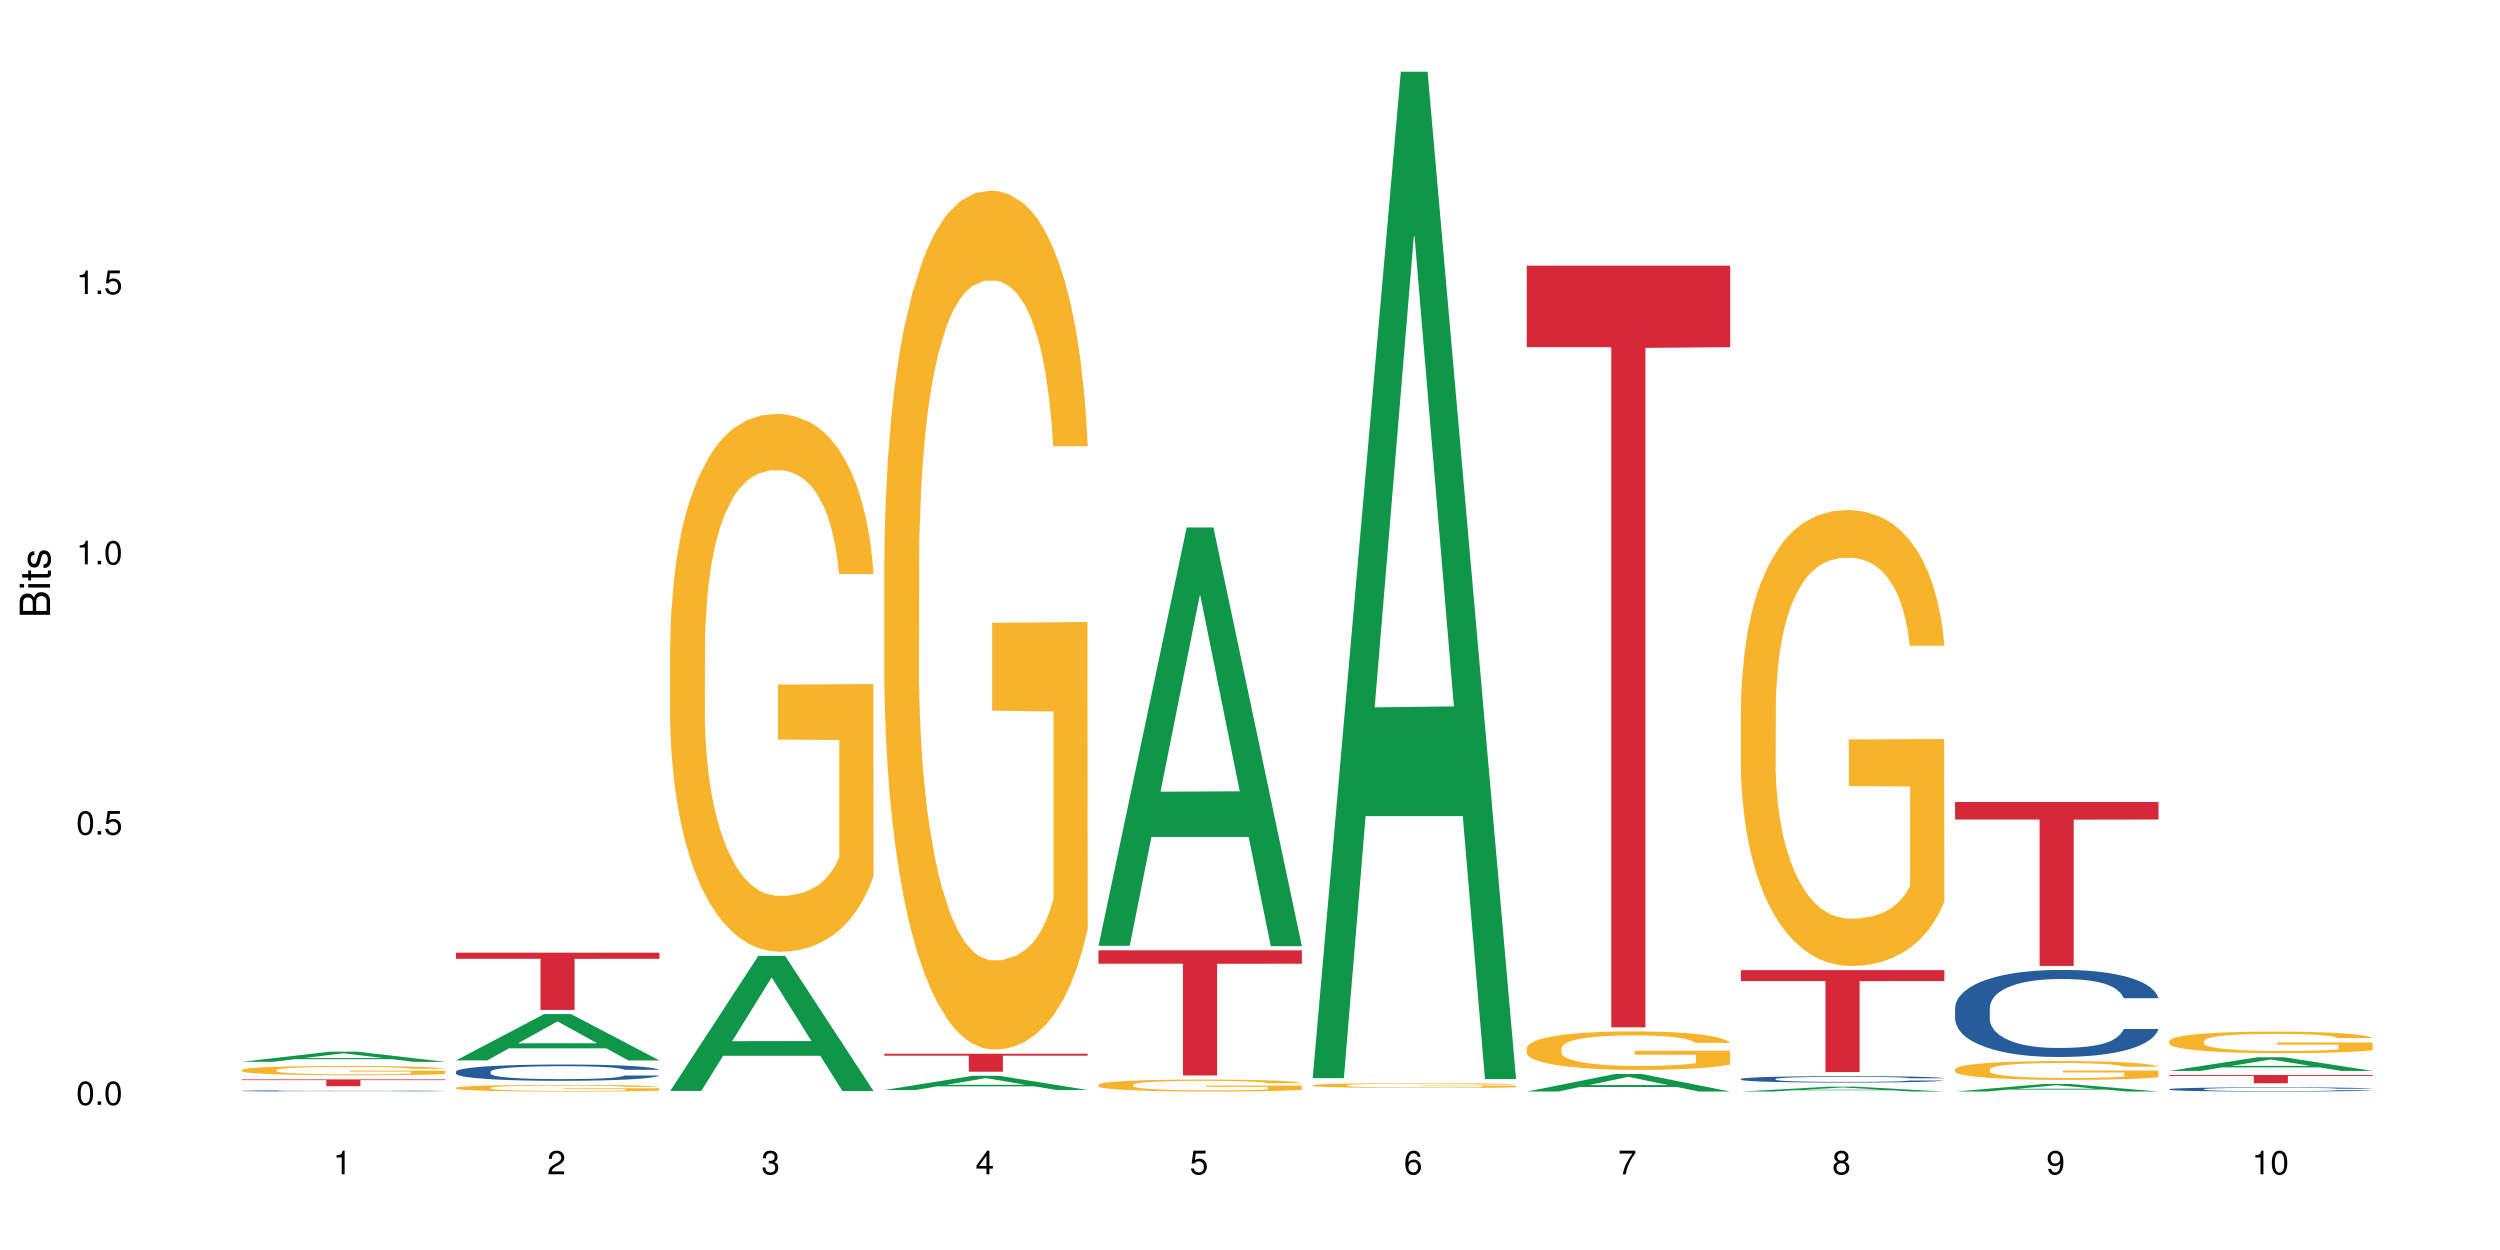<?xml version="1.0" encoding="UTF-8"?>
<svg xmlns="http://www.w3.org/2000/svg" xmlns:xlink="http://www.w3.org/1999/xlink" width="720pt" height="360pt" viewBox="0 0 720 360" version="1.1">
<defs>
<g>
<symbol overflow="visible" id="glyph0-0">
<path style="stroke:none;" d=""/>
</symbol>
<symbol overflow="visible" id="glyph0-1">
<path style="stroke:none;" d="M 2.641 -6.797 C 2 -6.797 1.422 -6.531 1.078 -6.047 C 0.641 -5.453 0.406 -4.547 0.406 -3.297 C 0.406 -1 1.188 0.219 2.641 0.219 C 4.078 0.219 4.859 -1 4.859 -3.234 C 4.859 -4.562 4.656 -5.438 4.203 -6.047 C 3.844 -6.531 3.281 -6.797 2.641 -6.797 Z M 2.641 -6.047 C 3.547 -6.047 4 -5.125 4 -3.312 C 4 -1.375 3.562 -0.484 2.625 -0.484 C 1.734 -0.484 1.281 -1.422 1.281 -3.281 C 1.281 -5.141 1.734 -6.047 2.641 -6.047 Z M 2.641 -6.047 "/>
</symbol>
<symbol overflow="visible" id="glyph0-2">
<path style="stroke:none;" d="M 1.828 -1 L 0.828 -1 L 0.828 0 L 1.828 0 Z M 1.828 -1 "/>
</symbol>
<symbol overflow="visible" id="glyph0-3">
<path style="stroke:none;" d="M 4.562 -6.797 L 1.062 -6.797 L 0.547 -3.094 L 1.328 -3.094 C 1.719 -3.562 2.047 -3.734 2.578 -3.734 C 3.484 -3.734 4.062 -3.109 4.062 -2.094 C 4.062 -1.125 3.484 -0.531 2.578 -0.531 C 1.828 -0.531 1.375 -0.906 1.188 -1.672 L 0.328 -1.672 C 0.453 -1.109 0.547 -0.844 0.75 -0.594 C 1.125 -0.078 1.828 0.219 2.594 0.219 C 3.969 0.219 4.922 -0.781 4.922 -2.219 C 4.922 -3.562 4.031 -4.484 2.719 -4.484 C 2.25 -4.484 1.859 -4.359 1.469 -4.062 L 1.734 -5.969 L 4.562 -5.969 Z M 4.562 -6.797 "/>
</symbol>
<symbol overflow="visible" id="glyph0-4">
<path style="stroke:none;" d="M 2.484 -4.844 L 2.484 0 L 3.328 0 L 3.328 -6.797 L 2.766 -6.797 C 2.469 -5.75 2.281 -5.609 0.984 -5.453 L 0.984 -4.844 Z M 2.484 -4.844 "/>
</symbol>
<symbol overflow="visible" id="glyph0-5">
<path style="stroke:none;" d="M 4.859 -0.828 L 1.281 -0.828 C 1.359 -1.391 1.672 -1.75 2.5 -2.234 L 3.469 -2.75 C 4.406 -3.266 4.906 -3.969 4.906 -4.812 C 4.906 -5.375 4.672 -5.906 4.266 -6.266 C 3.859 -6.625 3.375 -6.797 2.719 -6.797 C 1.859 -6.797 1.219 -6.5 0.844 -5.922 C 0.609 -5.562 0.5 -5.125 0.484 -4.438 L 1.328 -4.438 C 1.359 -4.906 1.406 -5.188 1.531 -5.406 C 1.75 -5.812 2.188 -6.062 2.703 -6.062 C 3.469 -6.062 4.031 -5.516 4.031 -4.781 C 4.031 -4.25 3.719 -3.797 3.125 -3.438 L 2.234 -2.938 C 0.812 -2.141 0.406 -1.5 0.328 0 L 4.859 0 Z M 4.859 -0.828 "/>
</symbol>
<symbol overflow="visible" id="glyph0-6">
<path style="stroke:none;" d="M 2.125 -3.125 L 2.578 -3.125 C 3.516 -3.125 3.984 -2.703 3.984 -1.891 C 3.984 -1.031 3.469 -0.531 2.578 -0.531 C 1.656 -0.531 1.203 -0.984 1.156 -1.969 L 0.312 -1.969 C 0.344 -1.422 0.438 -1.078 0.609 -0.766 C 0.953 -0.109 1.625 0.219 2.547 0.219 C 3.953 0.219 4.859 -0.609 4.859 -1.906 C 4.859 -2.766 4.516 -3.25 3.703 -3.516 C 4.344 -3.766 4.656 -4.25 4.656 -4.938 C 4.656 -6.109 3.875 -6.797 2.578 -6.797 C 1.203 -6.797 0.484 -6.047 0.453 -4.609 L 1.297 -4.609 C 1.312 -5.016 1.344 -5.25 1.453 -5.453 C 1.641 -5.828 2.062 -6.062 2.594 -6.062 C 3.344 -6.062 3.797 -5.625 3.797 -4.906 C 3.797 -4.422 3.609 -4.141 3.25 -3.984 C 3.016 -3.891 2.719 -3.844 2.125 -3.844 Z M 2.125 -3.125 "/>
</symbol>
<symbol overflow="visible" id="glyph0-7">
<path style="stroke:none;" d="M 3.141 -1.625 L 3.141 0 L 3.984 0 L 3.984 -1.625 L 4.984 -1.625 L 4.984 -2.391 L 3.984 -2.391 L 3.984 -6.797 L 3.359 -6.797 L 0.266 -2.516 L 0.266 -1.625 Z M 3.141 -2.391 L 1 -2.391 L 3.141 -5.359 Z M 3.141 -2.391 "/>
</symbol>
<symbol overflow="visible" id="glyph0-8">
<path style="stroke:none;" d="M 4.781 -5.031 C 4.609 -6.141 3.891 -6.797 2.844 -6.797 C 2.094 -6.797 1.422 -6.438 1.031 -5.828 C 0.609 -5.172 0.406 -4.344 0.406 -3.094 C 0.406 -1.953 0.578 -1.234 0.984 -0.625 C 1.359 -0.078 1.953 0.219 2.703 0.219 C 3.984 0.219 4.922 -0.734 4.922 -2.078 C 4.922 -3.344 4.062 -4.234 2.844 -4.234 C 2.172 -4.234 1.641 -3.969 1.281 -3.469 C 1.281 -5.125 1.828 -6.047 2.797 -6.047 C 3.391 -6.047 3.797 -5.672 3.938 -5.031 Z M 2.734 -3.484 C 3.547 -3.484 4.062 -2.922 4.062 -2 C 4.062 -1.156 3.484 -0.531 2.703 -0.531 C 1.922 -0.531 1.328 -1.188 1.328 -2.047 C 1.328 -2.891 1.906 -3.484 2.734 -3.484 Z M 2.734 -3.484 "/>
</symbol>
<symbol overflow="visible" id="glyph0-9">
<path style="stroke:none;" d="M 4.984 -6.797 L 0.438 -6.797 L 0.438 -5.969 L 4.109 -5.969 C 2.5 -3.656 1.828 -2.234 1.328 0 L 2.219 0 C 2.594 -2.172 3.453 -4.047 4.984 -6.094 Z M 4.984 -6.797 "/>
</symbol>
<symbol overflow="visible" id="glyph0-10">
<path style="stroke:none;" d="M 3.75 -3.578 C 4.453 -4 4.688 -4.344 4.688 -4.984 C 4.688 -6.047 3.844 -6.797 2.641 -6.797 C 1.438 -6.797 0.594 -6.047 0.594 -4.984 C 0.594 -4.359 0.828 -4.016 1.516 -3.578 C 0.734 -3.203 0.359 -2.641 0.359 -1.891 C 0.359 -0.641 1.297 0.219 2.641 0.219 C 3.984 0.219 4.922 -0.641 4.922 -1.875 C 4.922 -2.641 4.531 -3.203 3.75 -3.578 Z M 2.641 -6.047 C 3.359 -6.047 3.812 -5.625 3.812 -4.969 C 3.812 -4.344 3.344 -3.922 2.641 -3.922 C 1.922 -3.922 1.453 -4.344 1.453 -4.984 C 1.453 -5.625 1.922 -6.047 2.641 -6.047 Z M 2.641 -3.203 C 3.484 -3.203 4.062 -2.672 4.062 -1.875 C 4.062 -1.062 3.484 -0.531 2.625 -0.531 C 1.797 -0.531 1.219 -1.078 1.219 -1.875 C 1.219 -2.672 1.797 -3.203 2.641 -3.203 Z M 2.641 -3.203 "/>
</symbol>
<symbol overflow="visible" id="glyph0-11">
<path style="stroke:none;" d="M 0.516 -1.547 C 0.672 -0.438 1.406 0.219 2.438 0.219 C 3.188 0.219 3.859 -0.141 4.266 -0.75 C 4.688 -1.406 4.891 -2.25 4.891 -3.484 C 4.891 -4.625 4.703 -5.359 4.312 -5.953 C 3.938 -6.5 3.344 -6.797 2.594 -6.797 C 1.297 -6.797 0.359 -5.844 0.359 -4.516 C 0.359 -3.25 1.234 -2.344 2.453 -2.344 C 3.094 -2.344 3.562 -2.578 4.016 -3.109 C 4 -1.453 3.469 -0.531 2.5 -0.531 C 1.906 -0.531 1.484 -0.906 1.359 -1.547 Z M 2.578 -6.062 C 3.375 -6.062 3.969 -5.406 3.969 -4.531 C 3.969 -3.688 3.375 -3.094 2.547 -3.094 C 1.734 -3.094 1.234 -3.672 1.234 -4.578 C 1.234 -5.438 1.797 -6.062 2.578 -6.062 Z M 2.578 -6.062 "/>
</symbol>
<symbol overflow="visible" id="glyph1-0">
<path style="stroke:none;" d=""/>
</symbol>
<symbol overflow="visible" id="glyph1-1">
<path style="stroke:none;" d="M 0 -0.953 L 0 -4.891 C 0 -5.719 -0.234 -6.344 -0.734 -6.797 C -1.188 -7.234 -1.812 -7.469 -2.5 -7.469 C -3.547 -7.469 -4.188 -7 -4.625 -5.875 C -4.984 -6.672 -5.641 -7.094 -6.531 -7.094 C -7.156 -7.094 -7.734 -6.859 -8.141 -6.391 C -8.562 -5.938 -8.75 -5.344 -8.75 -4.5 L -8.75 -0.953 Z M -4.984 -2.062 L -7.766 -2.062 L -7.766 -4.219 C -7.766 -4.844 -7.688 -5.203 -7.453 -5.5 C -7.219 -5.812 -6.859 -5.969 -6.375 -5.969 C -5.906 -5.969 -5.531 -5.812 -5.297 -5.5 C -5.062 -5.203 -4.984 -4.844 -4.984 -4.219 Z M -0.984 -2.062 L -4 -2.062 L -4 -4.781 C -4 -5.328 -3.859 -5.688 -3.578 -5.953 C -3.297 -6.219 -2.922 -6.359 -2.484 -6.359 C -2.062 -6.359 -1.688 -6.219 -1.406 -5.953 C -1.109 -5.688 -0.984 -5.328 -0.984 -4.781 Z M -0.984 -2.062 "/>
</symbol>
<symbol overflow="visible" id="glyph1-2">
<path style="stroke:none;" d="M -6.281 -1.797 L -6.281 -0.797 L 0 -0.797 L 0 -1.797 Z M -8.75 -1.797 L -8.75 -0.797 L -7.484 -0.797 L -7.484 -1.797 Z M -8.75 -1.797 "/>
</symbol>
<symbol overflow="visible" id="glyph1-3">
<path style="stroke:none;" d="M -6.281 -3.047 L -6.281 -2.016 L -8.016 -2.016 L -8.016 -1.016 L -6.281 -1.016 L -6.281 -0.172 L -5.469 -0.172 L -5.469 -1.016 L -0.719 -1.016 C -0.078 -1.016 0.281 -1.453 0.281 -2.234 C 0.281 -2.469 0.25 -2.719 0.188 -3.047 L -0.641 -3.047 C -0.609 -2.922 -0.594 -2.766 -0.594 -2.562 C -0.594 -2.141 -0.719 -2.016 -1.156 -2.016 L -5.469 -2.016 L -5.469 -3.047 Z M -6.281 -3.047 "/>
</symbol>
<symbol overflow="visible" id="glyph1-4">
<path style="stroke:none;" d="M -4.531 -5.25 C -5.766 -5.25 -6.469 -4.422 -6.469 -2.969 C -6.469 -1.516 -5.719 -0.562 -4.547 -0.562 C -3.562 -0.562 -3.094 -1.062 -2.734 -2.562 L -2.516 -3.484 C -2.344 -4.188 -2.094 -4.469 -1.625 -4.469 C -1.047 -4.469 -0.641 -3.875 -0.641 -3 C -0.641 -2.453 -0.797 -2 -1.062 -1.75 C -1.25 -1.594 -1.422 -1.531 -1.875 -1.469 L -1.875 -0.406 C -0.422 -0.453 0.281 -1.266 0.281 -2.922 C 0.281 -4.5 -0.5 -5.516 -1.719 -5.516 C -2.656 -5.516 -3.172 -4.984 -3.469 -3.734 L -3.703 -2.766 C -3.891 -1.953 -4.156 -1.609 -4.594 -1.609 C -5.172 -1.609 -5.547 -2.125 -5.547 -2.938 C -5.547 -3.75 -5.203 -4.172 -4.531 -4.203 Z M -4.531 -5.25 "/>
</symbol>
</g>
</defs>
<g id="surface87610">
<rect x="0" y="0" width="720" height="360" style="fill:rgb(100%,100%,100%);fill-opacity:1;stroke:none;"/>
<path style=" stroke:none;fill-rule:nonzero;fill:rgb(6.275%,58.824%,28.235%);fill-opacity:1;" d="M 69.629 305.805 L 69.691 305.801 L 95.047 302.875 L 102.746 302.875 L 128.223 305.809 L 119.273 305.809 L 112.887 305.043 L 84.902 305.043 L 78.645 305.805 L 69.629 305.805 L 87.598 304.727 L 110.32 304.723 L 98.988 303.352 L 98.863 303.352 L 98.738 303.359 L 87.535 304.723 L 87.598 304.727 Z M 69.629 305.805 "/>
<path style=" stroke:none;fill-rule:nonzero;fill:rgb(14.51%,36.078%,60%);fill-opacity:1;" d="M 69.629 314.164 L 69.699 314.164 L 69.699 314.156 L 69.914 314.141 L 70.414 314.125 L 70.914 314.113 L 72.203 314.094 L 73.988 314.074 L 75.848 314.062 L 77.203 314.051 L 78.418 314.047 L 81.207 314.035 L 82.992 314.027 L 84.922 314.02 L 87.281 314.016 L 88.996 314.012 L 92.852 314.008 L 95.711 314.004 L 105.574 314.004 L 107.645 314.008 L 109.93 314.008 L 111.859 314.012 L 115.219 314.02 L 118.219 314.027 L 119.578 314.035 L 121.723 314.043 L 123.367 314.055 L 124.508 314.062 L 125.797 314.074 L 126.938 314.09 L 127.797 314.109 L 128.223 314.121 L 118.219 314.121 L 117.719 314.109 L 117.148 314.098 L 116.078 314.086 L 115.004 314.074 L 113.504 314.066 L 112.148 314.059 L 110.289 314.055 L 108.645 314.047 L 106.93 314.047 L 105.285 314.043 L 97.141 314.043 L 94.355 314.047 L 92.852 314.047 L 90.711 314.051 L 89.207 314.055 L 87.422 314.062 L 86.207 314.07 L 84.707 314.078 L 83.637 314.086 L 82.422 314.098 L 81.707 314.105 L 81.062 314.113 L 80.492 314.125 L 80.062 314.137 L 79.777 314.148 L 79.633 314.16 L 79.633 314.215 L 79.777 314.227 L 80.133 314.238 L 81.062 314.262 L 82.422 314.277 L 83.992 314.293 L 85.492 314.301 L 86.352 314.309 L 87.492 314.312 L 89.281 314.32 L 91.852 314.324 L 93.352 314.328 L 95.641 314.332 L 103.93 314.332 L 105.785 314.328 L 107.715 314.328 L 110.359 314.32 L 112.004 314.316 L 113.434 314.309 L 114.504 314.305 L 115.219 314.297 L 116.293 314.285 L 117.148 314.277 L 117.793 314.266 L 118.219 314.254 L 128.223 314.254 L 127.797 314.266 L 126.508 314.289 L 125.508 314.301 L 124.367 314.312 L 122.723 314.324 L 121.363 314.332 L 119.578 314.34 L 117.934 314.344 L 116.148 314.352 L 113.504 314.359 L 111.789 314.359 L 109.93 314.363 L 107.715 314.367 L 104.93 314.367 L 101.93 314.371 L 96.141 314.371 L 93.926 314.367 L 90.996 314.367 L 87.352 314.359 L 84.707 314.352 L 82.633 314.348 L 80.848 314.34 L 78.848 314.332 L 76.273 314.316 L 74.703 314.305 L 73.633 314.297 L 72.418 314.281 L 71.559 314.27 L 70.559 314.25 L 69.844 314.227 L 69.629 314.211 Z M 69.629 314.164 "/>
<path style=" stroke:none;fill-rule:nonzero;fill:rgb(96.863%,70.196%,16.863%);fill-opacity:1;" d="M 69.629 308.145 L 69.699 308.141 L 69.699 308.09 L 69.988 307.98 L 70.703 307.828 L 71.629 307.703 L 72.629 307.602 L 73.273 307.551 L 74.344 307.477 L 75.273 307.422 L 77.633 307.312 L 80.633 307.211 L 82.277 307.164 L 84.137 307.121 L 86.777 307.074 L 87.992 307.059 L 91.711 307.02 L 95.926 306.996 L 100.57 306.988 L 102.715 306.988 L 105.645 307 L 109.645 307.027 L 111.934 307.051 L 113.719 307.074 L 115.578 307.109 L 117.863 307.156 L 120.008 307.215 L 121.723 307.277 L 123.438 307.348 L 124.867 307.43 L 126.082 307.516 L 127.152 307.617 L 127.797 307.703 L 128.223 307.789 L 118.293 307.789 L 117.719 307.703 L 117.078 307.637 L 116.004 307.555 L 114.934 307.496 L 113.863 307.449 L 111.859 307.387 L 110.145 307.348 L 108.004 307.312 L 105.93 307.289 L 103.57 307.277 L 102.141 307.27 L 98.355 307.27 L 94.926 307.289 L 92.926 307.309 L 91.496 307.328 L 89.496 307.363 L 88.281 307.395 L 87.566 307.414 L 85.422 307.488 L 83.992 307.559 L 83.207 307.605 L 82.207 307.68 L 81.492 307.746 L 80.707 307.844 L 80.277 307.918 L 79.703 308.086 L 79.633 308.531 L 79.848 308.625 L 80.277 308.727 L 80.848 308.812 L 81.707 308.906 L 82.562 308.977 L 84.062 309.074 L 85.352 309.137 L 86.352 309.18 L 88.281 309.246 L 89.066 309.27 L 90.922 309.312 L 92.852 309.348 L 95.211 309.379 L 96.996 309.391 L 99.855 309.406 L 103.5 309.406 L 107.789 309.391 L 110.504 309.371 L 112.359 309.352 L 113.574 309.332 L 115.078 309.305 L 116.148 309.281 L 117.148 309.254 L 118.363 309.211 L 118.363 308.625 L 100.715 308.621 L 100.715 308.344 L 128.152 308.344 L 128.223 309.305 L 126.723 309.371 L 124.867 309.438 L 123.078 309.484 L 121.223 309.527 L 118.578 309.574 L 116.434 309.605 L 113.148 309.641 L 110.145 309.66 L 107 309.676 L 104.215 309.684 L 100.93 309.688 L 97.996 309.68 L 94.855 309.664 L 92.352 309.645 L 90.066 309.621 L 87.781 309.59 L 84.922 309.539 L 83.062 309.496 L 81.133 309.445 L 79.203 309.383 L 77.488 309.316 L 76.348 309.266 L 75.203 309.207 L 73.988 309.133 L 72.844 309.047 L 71.988 308.973 L 71.203 308.887 L 70.629 308.805 L 70.059 308.691 L 69.773 308.605 L 69.629 308.527 Z M 69.629 308.145 "/>
<path style=" stroke:none;fill-rule:nonzero;fill:rgb(83.922%,15.686%,22.353%);fill-opacity:1;" d="M 69.629 310.867 L 128.223 310.867 L 128.223 311.074 L 103.805 311.078 L 103.805 312.824 L 93.98 312.824 L 93.98 311.078 L 93.836 311.074 L 69.629 311.074 Z M 69.629 310.867 "/>
<path style=" stroke:none;fill-rule:nonzero;fill:rgb(6.275%,58.824%,28.235%);fill-opacity:1;" d="M 131.309 305.395 L 131.371 305.379 L 156.727 292.043 L 164.426 292.043 L 189.902 305.406 L 180.953 305.406 L 174.566 301.918 L 146.582 301.918 L 140.324 305.395 L 131.309 305.395 L 149.273 300.473 L 172 300.461 L 160.668 294.227 L 160.543 294.215 L 160.418 294.25 L 149.211 300.461 L 149.273 300.473 Z M 131.309 305.395 "/>
<path style=" stroke:none;fill-rule:nonzero;fill:rgb(14.51%,36.078%,60%);fill-opacity:1;" d="M 131.309 308.621 L 131.379 308.617 L 131.379 308.516 L 131.594 308.352 L 132.094 308.148 L 132.594 308.008 L 133.883 307.754 L 135.668 307.512 L 137.523 307.32 L 138.883 307.211 L 140.098 307.125 L 142.883 306.965 L 144.672 306.887 L 146.602 306.812 L 148.957 306.738 L 150.672 306.695 L 154.531 306.629 L 157.391 306.598 L 159.605 306.586 L 164.395 306.586 L 167.25 306.602 L 169.324 306.625 L 171.609 306.656 L 173.539 306.695 L 176.898 306.789 L 179.898 306.91 L 181.258 306.98 L 183.402 307.113 L 185.043 307.242 L 186.188 307.352 L 187.473 307.512 L 188.617 307.703 L 189.477 307.922 L 189.902 308.105 L 179.898 308.105 L 179.398 307.934 L 178.828 307.801 L 177.758 307.625 L 176.684 307.5 L 175.184 307.379 L 173.824 307.297 L 171.969 307.215 L 170.324 307.164 L 168.609 307.125 L 166.965 307.098 L 163.82 307.074 L 160.176 307.074 L 158.82 307.082 L 156.031 307.117 L 154.531 307.145 L 152.387 307.207 L 150.887 307.262 L 149.102 307.348 L 147.887 307.422 L 146.387 307.531 L 145.312 307.629 L 144.098 307.77 L 143.387 307.879 L 142.742 307.996 L 142.172 308.141 L 141.742 308.289 L 141.457 308.449 L 141.312 308.602 L 141.312 309.266 L 141.457 309.418 L 141.812 309.598 L 142.742 309.859 L 144.098 310.086 L 145.672 310.266 L 147.172 310.395 L 148.031 310.457 L 149.172 310.523 L 150.961 310.609 L 153.531 310.695 L 155.031 310.73 L 157.32 310.762 L 159.676 310.781 L 162.82 310.781 L 165.609 310.762 L 167.465 310.742 L 169.395 310.707 L 172.039 310.637 L 173.684 310.566 L 175.113 310.484 L 176.184 310.402 L 176.898 310.336 L 177.969 310.203 L 178.828 310.059 L 179.473 309.906 L 179.898 309.762 L 189.902 309.762 L 189.477 309.934 L 188.832 310.102 L 188.188 310.223 L 187.188 310.375 L 186.047 310.508 L 184.402 310.656 L 183.043 310.754 L 181.258 310.863 L 179.613 310.941 L 177.828 311.016 L 175.184 311.102 L 173.469 311.145 L 171.609 311.184 L 169.395 311.219 L 166.609 311.246 L 163.605 311.266 L 160.82 311.27 L 157.82 311.262 L 155.605 311.242 L 152.676 311.203 L 149.031 311.129 L 146.387 311.047 L 144.312 310.965 L 142.527 310.879 L 140.527 310.762 L 137.953 310.574 L 136.383 310.43 L 135.309 310.309 L 134.094 310.145 L 133.238 309.992 L 132.238 309.754 L 131.523 309.449 L 131.309 309.215 Z M 131.309 308.621 "/>
<path style=" stroke:none;fill-rule:nonzero;fill:rgb(96.863%,70.196%,16.863%);fill-opacity:1;" d="M 131.309 313.273 L 131.379 313.27 L 131.379 313.234 L 131.664 313.156 L 132.379 313.047 L 133.309 312.957 L 134.309 312.887 L 134.953 312.852 L 136.023 312.797 L 136.953 312.758 L 139.312 312.68 L 142.312 312.605 L 143.957 312.574 L 145.812 312.543 L 148.457 312.512 L 149.672 312.5 L 153.391 312.473 L 157.605 312.453 L 162.25 312.449 L 164.395 312.449 L 167.324 312.457 L 171.324 312.477 L 173.613 312.492 L 175.398 312.512 L 177.254 312.535 L 179.543 312.57 L 181.688 312.613 L 183.402 312.652 L 185.117 312.707 L 186.547 312.762 L 187.762 312.824 L 188.832 312.898 L 189.477 312.961 L 189.902 313.02 L 179.973 313.02 L 179.398 312.961 L 178.758 312.91 L 177.684 312.855 L 176.613 312.812 L 175.539 312.777 L 173.539 312.734 L 171.824 312.703 L 169.68 312.68 L 167.609 312.664 L 165.25 312.652 L 163.82 312.648 L 160.035 312.648 L 156.605 312.664 L 154.605 312.676 L 153.176 312.691 L 151.172 312.715 L 149.957 312.738 L 149.246 312.75 L 147.102 312.805 L 145.672 312.855 L 144.887 312.891 L 143.887 312.941 L 143.172 312.988 L 142.383 313.059 L 141.957 313.113 L 141.383 313.23 L 141.312 313.547 L 141.527 313.613 L 141.957 313.688 L 142.527 313.75 L 143.387 313.816 L 144.242 313.867 L 145.742 313.934 L 147.027 313.98 L 148.031 314.012 L 149.957 314.059 L 150.746 314.074 L 152.602 314.105 L 154.531 314.129 L 156.891 314.152 L 158.676 314.16 L 161.535 314.172 L 165.18 314.172 L 169.469 314.16 L 172.184 314.145 L 174.039 314.133 L 175.254 314.121 L 176.754 314.102 L 177.828 314.082 L 178.828 314.062 L 180.043 314.035 L 180.043 313.613 L 162.391 313.613 L 162.391 313.414 L 189.832 313.414 L 189.902 314.102 L 188.402 314.148 L 186.547 314.191 L 184.758 314.227 L 182.902 314.258 L 180.258 314.293 L 178.113 314.312 L 174.824 314.336 L 171.824 314.352 L 168.68 314.363 L 165.895 314.367 L 162.605 314.371 L 159.676 314.367 L 156.531 314.355 L 154.031 314.344 L 151.746 314.324 L 149.457 314.301 L 146.602 314.266 L 144.742 314.234 L 142.812 314.199 L 140.883 314.156 L 139.168 314.105 L 138.027 314.07 L 136.883 314.027 L 135.668 313.977 L 134.523 313.914 L 133.668 313.863 L 132.879 313.801 L 132.309 313.742 L 131.738 313.664 L 131.453 313.602 L 131.309 313.547 Z M 131.309 313.273 "/>
<path style=" stroke:none;fill-rule:nonzero;fill:rgb(83.922%,15.686%,22.353%);fill-opacity:1;" d="M 131.309 274.367 L 189.902 274.367 L 189.902 276.133 L 165.484 276.148 L 165.484 290.863 L 155.656 290.863 L 155.656 276.164 L 155.516 276.133 L 131.309 276.133 Z M 131.309 274.367 "/>
<path style=" stroke:none;fill-rule:nonzero;fill:rgb(6.275%,58.824%,28.235%);fill-opacity:1;" d="M 192.988 314.195 L 193.051 314.16 L 218.402 275.289 L 226.105 275.289 L 251.582 314.234 L 242.629 314.234 L 236.246 304.066 L 208.262 304.066 L 202.004 314.195 L 192.988 314.195 L 210.953 299.863 L 233.68 299.824 L 222.348 281.652 L 222.223 281.613 L 222.098 281.723 L 210.891 299.824 L 210.953 299.863 Z M 192.988 314.195 "/>
<path style=" stroke:none;fill-rule:nonzero;fill:rgb(96.863%,70.196%,16.863%);fill-opacity:1;" d="M 192.988 185.551 L 193.059 185.406 L 193.059 182.578 L 193.344 176.211 L 194.059 167.441 L 194.988 160.227 L 195.988 154.566 L 196.633 151.598 L 197.703 147.352 L 198.633 144.242 L 200.992 137.875 L 203.992 131.934 L 205.637 129.387 L 207.492 126.98 L 210.137 124.293 L 211.352 123.305 L 215.066 121.039 L 219.285 119.625 L 223.93 119.203 L 226.074 119.344 L 229.004 119.91 L 233.004 121.465 L 235.289 122.879 L 237.078 124.293 L 238.934 126.133 L 241.223 128.961 L 243.367 132.359 L 245.082 135.754 L 246.797 139.996 L 248.223 144.523 L 249.438 149.477 L 250.512 155.418 L 251.152 160.367 L 251.582 165.32 L 241.648 165.32 L 241.078 160.367 L 240.434 156.547 L 239.363 151.879 L 238.293 148.484 L 237.219 145.797 L 235.219 142.117 L 233.504 139.855 L 231.359 137.875 L 229.289 136.602 L 226.93 135.754 L 225.5 135.469 L 221.715 135.469 L 218.285 136.461 L 216.281 137.594 L 214.855 138.723 L 212.852 140.848 L 211.637 142.543 L 210.922 143.676 L 208.781 148.062 L 207.352 152.023 L 206.566 154.711 L 205.562 158.953 L 204.852 162.773 L 204.062 168.434 L 203.637 172.676 L 203.062 182.297 L 202.992 207.762 L 203.207 213.137 L 203.637 218.938 L 204.207 224.027 L 205.062 229.406 L 205.922 233.508 L 207.422 239.023 L 208.707 242.703 L 209.707 245.105 L 211.637 248.926 L 212.426 250.199 L 214.281 252.746 L 216.211 254.727 L 218.57 256.426 L 220.355 257.273 L 223.215 257.98 L 226.859 257.98 L 231.145 257.133 L 233.863 256 L 235.719 254.867 L 236.934 253.879 L 238.434 252.32 L 239.508 250.906 L 240.508 249.352 L 241.723 246.945 L 241.723 213.137 L 224.07 212.992 L 224.07 197.148 L 251.512 197.008 L 251.582 252.32 L 250.082 256.141 L 248.223 259.82 L 246.438 262.648 L 244.578 265.055 L 241.938 267.742 L 239.793 269.441 L 236.504 271.422 L 233.504 272.695 L 230.359 273.543 L 227.574 273.965 L 224.285 274.109 L 221.355 273.824 L 218.211 272.977 L 215.711 271.844 L 213.426 270.43 L 211.137 268.59 L 208.281 265.621 L 206.422 263.215 L 204.492 260.246 L 202.562 256.707 L 200.848 252.887 L 199.703 249.918 L 198.562 246.523 L 197.348 242.277 L 196.203 237.469 L 195.348 233.082 L 194.559 228.133 L 193.988 223.461 L 193.418 217.098 L 193.129 212.004 L 192.988 207.617 Z M 192.988 185.551 "/>
<path style=" stroke:none;fill-rule:nonzero;fill:rgb(6.275%,58.824%,28.235%);fill-opacity:1;" d="M 254.668 313.926 L 254.73 313.922 L 280.082 309.84 L 287.781 309.84 L 313.262 313.93 L 304.309 313.93 L 297.926 312.863 L 269.941 312.863 L 263.68 313.926 L 254.668 313.926 L 272.633 312.422 L 295.359 312.418 L 284.027 310.508 L 283.902 310.504 L 283.777 310.516 L 272.57 312.418 L 272.633 312.422 Z M 254.668 313.926 "/>
<path style=" stroke:none;fill-rule:nonzero;fill:rgb(96.863%,70.196%,16.863%);fill-opacity:1;" d="M 254.668 160.844 L 254.738 160.617 L 254.738 156.098 L 255.023 145.93 L 255.738 131.922 L 256.668 120.395 L 257.668 111.359 L 258.312 106.613 L 259.383 99.832 L 260.312 94.863 L 262.672 84.695 L 265.672 75.203 L 267.316 71.137 L 269.172 67.297 L 271.816 63.004 L 273.031 61.422 L 276.746 57.805 L 280.965 55.547 L 285.609 54.867 L 287.75 55.094 L 290.68 56 L 294.684 58.484 L 296.969 60.742 L 298.758 63.004 L 300.613 65.941 L 302.902 70.461 L 305.043 75.883 L 306.758 81.305 L 308.473 88.086 L 309.902 95.316 L 311.117 103.223 L 312.191 112.715 L 312.832 120.621 L 313.262 128.531 L 303.328 128.531 L 302.758 120.621 L 302.113 114.52 L 301.043 107.066 L 299.973 101.641 L 298.898 97.348 L 296.898 91.473 L 295.184 87.859 L 293.039 84.695 L 290.969 82.66 L 288.609 81.305 L 287.18 80.855 L 283.395 80.855 L 279.961 82.434 L 277.961 84.242 L 276.531 86.051 L 274.531 89.441 L 273.316 92.152 L 272.602 93.961 L 270.457 100.965 L 269.031 107.289 L 268.242 111.582 L 267.242 118.363 L 266.527 124.465 L 265.742 133.5 L 265.312 140.281 L 264.742 155.645 L 264.672 196.316 L 264.887 204.902 L 265.312 214.168 L 265.887 222.305 L 266.742 230.891 L 267.602 237.441 L 269.102 246.254 L 270.387 252.129 L 271.387 255.969 L 273.316 262.07 L 274.102 264.105 L 275.961 268.172 L 277.891 271.336 L 280.25 274.047 L 282.035 275.402 L 284.895 276.531 L 288.539 276.531 L 292.824 275.176 L 295.539 273.371 L 297.398 271.562 L 298.613 269.98 L 300.113 267.496 L 301.188 265.234 L 302.188 262.75 L 303.402 258.906 L 303.402 204.902 L 285.75 204.68 L 285.75 179.371 L 313.191 179.145 L 313.262 267.496 L 311.762 273.594 L 309.902 279.469 L 308.117 283.988 L 306.258 287.832 L 303.617 292.125 L 301.473 294.836 L 298.184 298 L 295.184 300.031 L 292.039 301.387 L 289.254 302.066 L 285.965 302.293 L 283.035 301.84 L 279.891 300.484 L 277.391 298.676 L 275.105 296.418 L 272.816 293.48 L 269.957 288.734 L 268.102 284.895 L 266.172 280.148 L 264.242 274.5 L 262.527 268.398 L 261.383 263.652 L 260.242 258.23 L 259.027 251.453 L 257.883 243.77 L 257.023 236.766 L 256.238 228.855 L 255.668 221.398 L 255.094 211.23 L 254.809 203.098 L 254.668 196.094 Z M 254.668 160.844 "/>
<path style=" stroke:none;fill-rule:nonzero;fill:rgb(83.922%,15.686%,22.353%);fill-opacity:1;" d="M 254.668 303.473 L 313.262 303.473 L 313.262 304.027 L 288.84 304.031 L 288.84 308.66 L 279.016 308.66 L 279.016 304.035 L 278.875 304.027 L 254.668 304.027 Z M 254.668 303.473 "/>
<path style=" stroke:none;fill-rule:nonzero;fill:rgb(6.275%,58.824%,28.235%);fill-opacity:1;" d="M 316.348 272.398 L 316.41 272.285 L 341.762 151.906 L 349.461 151.906 L 374.941 272.512 L 365.988 272.512 L 359.605 241.031 L 331.621 241.031 L 325.359 272.398 L 316.348 272.398 L 334.312 228.008 L 357.039 227.895 L 345.707 171.609 L 345.582 171.496 L 345.457 171.836 L 334.25 227.895 L 334.312 228.008 Z M 316.348 272.398 "/>
<path style=" stroke:none;fill-rule:nonzero;fill:rgb(96.863%,70.196%,16.863%);fill-opacity:1;" d="M 316.348 312.395 L 316.418 312.391 L 316.418 312.328 L 316.703 312.188 L 317.418 311.992 L 318.348 311.828 L 319.348 311.703 L 319.992 311.637 L 321.062 311.543 L 321.992 311.473 L 324.348 311.332 L 327.352 311.199 L 328.992 311.141 L 330.852 311.09 L 333.496 311.027 L 334.711 311.008 L 338.426 310.957 L 342.641 310.926 L 347.289 310.914 L 349.43 310.918 L 352.359 310.93 L 356.363 310.965 L 358.648 310.996 L 360.434 311.027 L 362.293 311.07 L 364.578 311.133 L 366.723 311.207 L 368.438 311.285 L 370.152 311.379 L 371.582 311.48 L 372.797 311.59 L 373.871 311.723 L 374.512 311.832 L 374.941 311.945 L 365.008 311.945 L 364.438 311.832 L 363.793 311.746 L 362.723 311.645 L 361.648 311.566 L 360.578 311.508 L 358.578 311.426 L 356.863 311.375 L 354.719 311.332 L 352.645 311.305 L 350.289 311.285 L 348.859 311.277 L 345.07 311.277 L 341.641 311.301 L 339.641 311.324 L 338.211 311.352 L 336.211 311.398 L 334.996 311.434 L 334.281 311.461 L 332.137 311.559 L 330.707 311.648 L 329.922 311.707 L 328.922 311.801 L 328.207 311.887 L 327.422 312.012 L 326.992 312.109 L 326.422 312.324 L 326.352 312.891 L 326.562 313.012 L 326.992 313.141 L 327.566 313.254 L 328.422 313.375 L 329.281 313.465 L 330.781 313.59 L 332.066 313.672 L 333.066 313.723 L 334.996 313.809 L 335.781 313.836 L 337.641 313.895 L 339.57 313.938 L 341.93 313.977 L 343.715 313.996 L 346.574 314.012 L 350.219 314.012 L 354.504 313.992 L 357.219 313.965 L 359.078 313.941 L 360.293 313.918 L 361.793 313.883 L 362.863 313.852 L 363.867 313.816 L 365.078 313.766 L 365.078 313.012 L 347.43 313.008 L 347.43 312.652 L 374.871 312.652 L 374.941 313.883 L 373.441 313.969 L 371.582 314.051 L 369.797 314.113 L 367.938 314.168 L 365.293 314.23 L 363.152 314.266 L 359.863 314.312 L 356.863 314.34 L 353.719 314.359 L 350.93 314.367 L 347.645 314.371 L 344.715 314.363 L 341.57 314.344 L 339.07 314.32 L 336.781 314.289 L 334.496 314.246 L 331.637 314.18 L 329.781 314.129 L 327.852 314.062 L 325.922 313.984 L 324.207 313.898 L 323.062 313.832 L 321.918 313.754 L 320.703 313.66 L 319.562 313.555 L 318.703 313.457 L 317.918 313.344 L 317.348 313.242 L 316.773 313.098 L 316.488 312.984 L 316.348 312.887 Z M 316.348 312.395 "/>
<path style=" stroke:none;fill-rule:nonzero;fill:rgb(83.922%,15.686%,22.353%);fill-opacity:1;" d="M 316.348 273.691 L 374.941 273.691 L 374.941 277.551 L 350.52 277.582 L 350.52 309.734 L 340.695 309.734 L 340.695 277.617 L 340.555 277.551 L 316.348 277.551 Z M 316.348 273.691 "/>
<path style=" stroke:none;fill-rule:nonzero;fill:rgb(6.275%,58.824%,28.235%);fill-opacity:1;" d="M 378.023 310.496 L 378.086 310.223 L 403.441 20.664 L 411.141 20.664 L 436.621 310.77 L 427.668 310.77 L 421.281 235.043 L 393.301 235.043 L 387.039 310.496 L 378.023 310.496 L 395.992 203.715 L 418.715 203.441 L 407.387 68.059 L 407.262 67.789 L 407.137 68.605 L 395.93 203.441 L 395.992 203.715 Z M 378.023 310.496 "/>
<path style=" stroke:none;fill-rule:nonzero;fill:rgb(96.863%,70.196%,16.863%);fill-opacity:1;" d="M 378.023 312.543 L 378.098 312.543 L 378.098 312.52 L 378.383 312.461 L 379.098 312.383 L 380.027 312.316 L 381.027 312.266 L 381.668 312.238 L 382.742 312.199 L 383.672 312.172 L 386.027 312.117 L 389.031 312.062 L 390.672 312.039 L 392.531 312.02 L 395.176 311.992 L 396.391 311.984 L 400.105 311.965 L 404.32 311.953 L 408.965 311.949 L 411.109 311.949 L 414.039 311.953 L 418.043 311.969 L 420.328 311.98 L 422.113 311.992 L 423.973 312.012 L 426.258 312.035 L 428.402 312.066 L 430.117 312.098 L 431.832 312.137 L 433.262 312.176 L 434.477 312.219 L 435.547 312.273 L 436.191 312.316 L 436.621 312.363 L 426.688 312.363 L 426.117 312.316 L 425.473 312.285 L 424.402 312.242 L 423.328 312.211 L 422.258 312.188 L 420.258 312.152 L 418.543 312.133 L 416.398 312.117 L 414.324 312.105 L 411.969 312.098 L 410.539 312.094 L 406.75 312.094 L 403.32 312.102 L 401.32 312.113 L 399.891 312.125 L 397.891 312.141 L 396.676 312.156 L 395.961 312.168 L 393.816 312.207 L 392.387 312.242 L 391.602 312.266 L 390.602 312.305 L 389.887 312.34 L 389.102 312.391 L 388.672 312.43 L 388.102 312.516 L 388.027 312.746 L 388.242 312.793 L 388.672 312.844 L 389.242 312.891 L 390.102 312.938 L 390.961 312.977 L 392.461 313.027 L 393.746 313.059 L 394.746 313.082 L 396.676 313.113 L 397.461 313.125 L 399.32 313.148 L 401.25 313.168 L 403.605 313.184 L 405.395 313.191 L 408.25 313.195 L 411.895 313.195 L 416.184 313.188 L 418.898 313.18 L 420.758 313.168 L 421.973 313.16 L 423.473 313.145 L 424.543 313.133 L 425.543 313.117 L 426.758 313.098 L 426.758 312.793 L 409.109 312.793 L 409.109 312.648 L 436.551 312.648 L 436.621 313.145 L 435.121 313.18 L 433.262 313.211 L 431.477 313.238 L 429.617 313.262 L 426.973 313.285 L 424.828 313.301 L 421.543 313.316 L 418.543 313.328 L 415.398 313.336 L 412.609 313.34 L 406.395 313.34 L 403.25 313.332 L 400.75 313.32 L 398.461 313.309 L 396.176 313.293 L 393.316 313.266 L 391.461 313.242 L 389.531 313.215 L 387.602 313.184 L 385.887 313.152 L 384.742 313.125 L 383.598 313.094 L 382.383 313.055 L 381.242 313.012 L 380.383 312.973 L 379.598 312.93 L 379.027 312.887 L 378.453 312.828 L 378.168 312.781 L 378.023 312.742 Z M 378.023 312.543 "/>
<path style=" stroke:none;fill-rule:nonzero;fill:rgb(6.275%,58.824%,28.235%);fill-opacity:1;" d="M 439.703 314.367 L 439.766 314.359 L 465.121 309.316 L 472.82 309.316 L 498.301 314.371 L 489.348 314.371 L 482.961 313.051 L 454.98 313.051 L 448.719 314.367 L 439.703 314.367 L 457.672 312.504 L 480.395 312.5 L 469.066 310.141 L 468.938 310.137 L 468.812 310.152 L 457.609 312.5 L 457.672 312.504 Z M 439.703 314.367 "/>
<path style=" stroke:none;fill-rule:nonzero;fill:rgb(96.863%,70.196%,16.863%);fill-opacity:1;" d="M 439.703 301.793 L 439.777 301.785 L 439.777 301.582 L 440.062 301.125 L 440.777 300.496 L 441.707 299.98 L 442.707 299.574 L 443.348 299.363 L 444.422 299.059 L 445.348 298.836 L 447.707 298.379 L 450.707 297.953 L 452.352 297.773 L 454.211 297.598 L 456.855 297.406 L 458.07 297.336 L 461.785 297.172 L 466 297.074 L 470.645 297.043 L 472.789 297.051 L 475.719 297.094 L 479.719 297.203 L 482.008 297.305 L 483.793 297.406 L 485.652 297.539 L 487.938 297.742 L 490.082 297.984 L 491.797 298.227 L 493.512 298.531 L 494.941 298.855 L 496.156 299.211 L 497.227 299.637 L 497.871 299.992 L 498.301 300.344 L 488.367 300.344 L 487.797 299.992 L 487.152 299.719 L 486.082 299.383 L 485.008 299.141 L 483.938 298.945 L 481.938 298.684 L 480.223 298.52 L 478.078 298.379 L 476.004 298.289 L 473.648 298.227 L 472.219 298.207 L 468.43 298.207 L 465 298.277 L 463 298.359 L 461.57 298.441 L 459.57 298.594 L 458.355 298.715 L 457.641 298.793 L 455.496 299.109 L 454.066 299.395 L 453.281 299.586 L 452.281 299.891 L 451.566 300.164 L 450.781 300.566 L 450.352 300.871 L 449.781 301.562 L 449.707 303.383 L 449.922 303.77 L 450.352 304.184 L 450.922 304.551 L 451.781 304.934 L 452.637 305.23 L 454.141 305.625 L 455.426 305.887 L 456.426 306.059 L 458.355 306.332 L 459.141 306.426 L 461 306.605 L 462.93 306.75 L 465.285 306.871 L 467.074 306.93 L 469.93 306.98 L 473.574 306.98 L 477.863 306.922 L 480.578 306.84 L 482.438 306.758 L 483.652 306.688 L 485.152 306.574 L 486.223 306.477 L 487.223 306.363 L 488.438 306.191 L 488.438 303.77 L 470.789 303.758 L 470.789 302.625 L 498.227 302.613 L 498.301 306.574 L 496.801 306.852 L 494.941 307.113 L 493.156 307.316 L 491.297 307.488 L 488.652 307.68 L 486.508 307.801 L 483.223 307.945 L 480.223 308.035 L 477.078 308.098 L 474.289 308.125 L 471.004 308.137 L 468.074 308.117 L 464.93 308.055 L 462.43 307.973 L 460.141 307.871 L 457.855 307.742 L 454.996 307.527 L 453.137 307.355 L 451.211 307.145 L 449.281 306.891 L 447.566 306.617 L 446.422 306.402 L 445.277 306.16 L 444.062 305.855 L 442.922 305.512 L 442.062 305.199 L 441.277 304.844 L 440.703 304.508 L 440.133 304.055 L 439.848 303.688 L 439.703 303.375 Z M 439.703 301.793 "/>
<path style=" stroke:none;fill-rule:nonzero;fill:rgb(83.922%,15.686%,22.353%);fill-opacity:1;" d="M 439.703 76.504 L 498.301 76.504 L 498.301 99.984 L 473.879 100.191 L 473.879 295.863 L 464.055 295.863 L 464.055 100.395 L 463.91 99.984 L 439.703 99.984 Z M 439.703 76.504 "/>
<path style=" stroke:none;fill-rule:nonzero;fill:rgb(6.275%,58.824%,28.235%);fill-opacity:1;" d="M 501.383 314.371 L 501.445 314.367 L 526.801 312.957 L 534.5 312.957 L 559.98 314.371 L 551.027 314.371 L 544.641 314 L 516.66 314 L 510.398 314.371 L 501.383 314.371 L 519.352 313.848 L 542.074 313.848 L 530.742 313.188 L 530.617 313.188 L 530.492 313.191 L 519.289 313.848 L 519.352 313.848 Z M 501.383 314.371 "/>
<path style=" stroke:none;fill-rule:nonzero;fill:rgb(14.51%,36.078%,60%);fill-opacity:1;" d="M 501.383 310.734 L 501.453 310.734 L 501.453 310.691 L 501.668 310.629 L 502.168 310.547 L 502.668 310.492 L 503.957 310.395 L 505.742 310.297 L 507.602 310.223 L 508.957 310.18 L 510.172 310.145 L 512.961 310.082 L 514.746 310.051 L 516.676 310.023 L 519.035 309.992 L 520.75 309.977 L 524.605 309.949 L 527.465 309.938 L 529.68 309.934 L 534.469 309.934 L 537.328 309.938 L 539.398 309.949 L 541.688 309.961 L 543.613 309.977 L 546.973 310.012 L 549.977 310.062 L 551.332 310.086 L 553.477 310.141 L 555.121 310.191 L 556.262 310.234 L 557.551 310.297 L 558.691 310.371 L 559.551 310.457 L 559.98 310.531 L 549.977 310.531 L 549.473 310.465 L 548.902 310.41 L 547.832 310.344 L 546.758 310.293 L 545.258 310.246 L 543.902 310.211 L 542.043 310.18 L 540.398 310.16 L 538.684 310.145 L 537.039 310.137 L 533.898 310.125 L 530.254 310.125 L 528.895 310.129 L 526.109 310.141 L 524.605 310.152 L 522.465 310.176 L 520.961 310.199 L 519.176 310.234 L 517.961 310.262 L 516.461 310.305 L 515.391 310.344 L 514.176 310.398 L 513.461 310.441 L 512.816 310.488 L 512.246 310.543 L 511.816 310.605 L 511.531 310.668 L 511.387 310.727 L 511.387 310.988 L 511.531 311.051 L 511.887 311.121 L 512.816 311.223 L 514.176 311.312 L 515.746 311.383 L 517.246 311.434 L 518.105 311.457 L 519.246 311.484 L 521.035 311.52 L 523.605 311.551 L 525.105 311.566 L 527.395 311.578 L 529.754 311.586 L 532.895 311.586 L 535.684 311.578 L 537.543 311.57 L 539.469 311.559 L 542.113 311.527 L 543.758 311.5 L 545.188 311.469 L 546.258 311.438 L 546.973 311.41 L 548.047 311.359 L 548.902 311.301 L 549.547 311.242 L 549.977 311.184 L 559.98 311.184 L 559.551 311.25 L 558.906 311.316 L 558.266 311.367 L 557.262 311.426 L 556.121 311.477 L 554.477 311.535 L 553.117 311.574 L 551.332 311.617 L 549.688 311.648 L 547.902 311.68 L 545.258 311.711 L 543.543 311.73 L 541.688 311.742 L 539.469 311.758 L 536.684 311.77 L 533.684 311.777 L 530.895 311.777 L 527.895 311.773 L 525.68 311.77 L 522.75 311.754 L 519.105 311.723 L 516.461 311.691 L 514.391 311.656 L 512.602 311.625 L 510.602 311.578 L 508.027 311.504 L 506.457 311.445 L 505.387 311.398 L 504.172 311.336 L 503.312 311.273 L 502.312 311.18 L 501.598 311.062 L 501.383 310.969 Z M 501.383 310.734 "/>
<path style=" stroke:none;fill-rule:nonzero;fill:rgb(96.863%,70.196%,16.863%);fill-opacity:1;" d="M 501.383 203.129 L 501.453 203.008 L 501.453 200.609 L 501.742 195.211 L 502.457 187.773 L 503.383 181.656 L 504.383 176.859 L 505.027 174.34 L 506.102 170.742 L 507.027 168.102 L 509.387 162.703 L 512.387 157.668 L 514.031 155.508 L 515.891 153.469 L 518.535 151.191 L 519.75 150.352 L 523.465 148.43 L 527.68 147.23 L 532.324 146.871 L 534.469 146.992 L 537.398 147.473 L 541.398 148.789 L 543.688 149.992 L 545.473 151.191 L 547.332 152.75 L 549.617 155.148 L 551.762 158.027 L 553.477 160.906 L 555.191 164.504 L 556.621 168.344 L 557.836 172.539 L 558.906 177.578 L 559.551 181.777 L 559.98 185.977 L 550.047 185.977 L 549.473 181.777 L 548.832 178.539 L 547.758 174.578 L 546.688 171.699 L 545.617 169.422 L 543.613 166.305 L 541.898 164.383 L 539.758 162.703 L 537.684 161.625 L 535.324 160.906 L 533.898 160.664 L 530.109 160.664 L 526.68 161.504 L 524.68 162.465 L 523.25 163.426 L 521.25 165.223 L 520.035 166.664 L 519.32 167.621 L 517.176 171.34 L 515.746 174.699 L 514.961 176.98 L 513.961 180.578 L 513.246 183.816 L 512.461 188.613 L 512.031 192.211 L 511.461 200.367 L 511.387 221.961 L 511.602 226.516 L 512.031 231.434 L 512.602 235.754 L 513.461 240.312 L 514.316 243.789 L 515.816 248.469 L 517.105 251.586 L 518.105 253.625 L 520.035 256.863 L 520.82 257.945 L 522.68 260.102 L 524.605 261.781 L 526.965 263.223 L 528.75 263.941 L 531.609 264.539 L 535.254 264.539 L 539.543 263.82 L 542.258 262.863 L 544.113 261.902 L 545.328 261.062 L 546.832 259.742 L 547.902 258.543 L 548.902 257.223 L 550.117 255.184 L 550.117 226.516 L 532.469 226.398 L 532.469 212.965 L 559.906 212.844 L 559.98 259.742 L 558.477 262.98 L 556.621 266.102 L 554.832 268.5 L 552.977 270.539 L 550.332 272.816 L 548.188 274.258 L 544.902 275.938 L 541.898 277.016 L 538.754 277.734 L 535.969 278.094 L 532.684 278.215 L 529.754 277.977 L 526.609 277.254 L 524.105 276.297 L 521.82 275.098 L 519.535 273.535 L 516.676 271.02 L 514.816 268.98 L 512.887 266.461 L 510.957 263.461 L 509.242 260.223 L 508.102 257.703 L 506.957 254.824 L 505.742 251.227 L 504.598 247.148 L 503.742 243.43 L 502.957 239.23 L 502.383 235.273 L 501.812 229.875 L 501.527 225.559 L 501.383 221.84 Z M 501.383 203.129 "/>
<path style=" stroke:none;fill-rule:nonzero;fill:rgb(83.922%,15.686%,22.353%);fill-opacity:1;" d="M 501.383 279.395 L 559.98 279.395 L 559.98 282.539 L 535.559 282.566 L 535.559 308.754 L 525.734 308.754 L 525.734 282.594 L 525.59 282.539 L 501.383 282.539 Z M 501.383 279.395 "/>
<path style=" stroke:none;fill-rule:nonzero;fill:rgb(6.275%,58.824%,28.235%);fill-opacity:1;" d="M 563.062 314.367 L 563.125 314.367 L 588.48 312.188 L 596.18 312.188 L 621.656 314.371 L 612.707 314.371 L 606.32 313.801 L 578.336 313.801 L 572.078 314.367 L 563.062 314.367 L 581.031 313.566 L 603.754 313.562 L 592.422 312.543 L 592.297 312.543 L 592.172 312.547 L 580.965 313.562 L 581.031 313.566 Z M 563.062 314.367 "/>
<path style=" stroke:none;fill-rule:nonzero;fill:rgb(14.51%,36.078%,60%);fill-opacity:1;" d="M 563.062 290.262 L 563.133 290.238 L 563.133 289.688 L 563.348 288.816 L 563.848 287.719 L 564.348 286.961 L 565.637 285.609 L 567.422 284.305 L 569.281 283.297 L 570.637 282.703 L 571.852 282.242 L 574.641 281.395 L 576.426 280.961 L 578.355 280.57 L 580.711 280.184 L 582.426 279.953 L 586.285 279.586 L 589.145 279.426 L 591.359 279.359 L 596.148 279.359 L 599.004 279.449 L 601.078 279.562 L 603.363 279.746 L 605.293 279.953 L 608.652 280.457 L 611.652 281.098 L 613.012 281.465 L 615.156 282.176 L 616.797 282.863 L 617.941 283.457 L 619.227 284.305 L 620.371 285.336 L 621.23 286.504 L 621.656 287.488 L 611.652 287.488 L 611.152 286.574 L 610.582 285.863 L 609.512 284.922 L 608.438 284.258 L 606.938 283.594 L 605.578 283.16 L 603.723 282.723 L 602.078 282.449 L 600.363 282.242 L 598.719 282.105 L 595.574 281.969 L 591.93 281.969 L 590.574 282.016 L 587.785 282.199 L 586.285 282.359 L 584.145 282.68 L 582.641 282.977 L 580.855 283.434 L 579.641 283.824 L 578.141 284.418 L 577.066 284.945 L 575.855 285.703 L 575.141 286.273 L 574.496 286.918 L 573.926 287.672 L 573.496 288.473 L 573.211 289.32 L 573.066 290.145 L 573.066 293.695 L 573.211 294.52 L 573.566 295.484 L 574.496 296.879 L 575.855 298.094 L 577.426 299.055 L 578.926 299.742 L 579.785 300.062 L 580.926 300.43 L 582.715 300.887 L 585.285 301.348 L 586.785 301.531 L 589.074 301.715 L 591.43 301.805 L 594.574 301.805 L 597.363 301.715 L 599.219 301.598 L 601.148 301.414 L 603.793 301.027 L 605.438 300.66 L 606.867 300.223 L 607.938 299.789 L 608.652 299.422 L 609.723 298.711 L 610.582 297.934 L 611.227 297.133 L 611.652 296.352 L 621.656 296.352 L 621.23 297.27 L 620.586 298.164 L 619.941 298.828 L 618.941 299.629 L 617.801 300.34 L 616.156 301.141 L 614.797 301.668 L 613.012 302.238 L 611.367 302.676 L 609.582 303.066 L 606.938 303.523 L 605.223 303.75 L 603.363 303.957 L 601.148 304.141 L 598.363 304.301 L 595.363 304.395 L 592.574 304.414 L 589.574 304.371 L 587.359 304.277 L 584.43 304.074 L 580.785 303.66 L 578.141 303.227 L 576.066 302.789 L 574.281 302.332 L 572.281 301.715 L 569.707 300.707 L 568.137 299.926 L 567.062 299.285 L 565.848 298.391 L 564.992 297.59 L 563.992 296.309 L 563.277 294.68 L 563.062 293.422 Z M 563.062 290.262 "/>
<path style=" stroke:none;fill-rule:nonzero;fill:rgb(96.863%,70.196%,16.863%);fill-opacity:1;" d="M 563.062 307.914 L 563.133 307.91 L 563.133 307.809 L 563.422 307.586 L 564.133 307.281 L 565.062 307.027 L 566.062 306.832 L 566.707 306.727 L 567.777 306.578 L 568.707 306.469 L 571.066 306.25 L 574.066 306.039 L 575.711 305.953 L 577.57 305.867 L 580.211 305.773 L 581.426 305.738 L 585.145 305.66 L 589.359 305.609 L 594.004 305.594 L 596.148 305.602 L 599.078 305.621 L 603.078 305.676 L 605.367 305.723 L 607.152 305.773 L 609.012 305.836 L 611.297 305.938 L 613.441 306.055 L 615.156 306.176 L 616.871 306.32 L 618.301 306.48 L 619.516 306.652 L 620.586 306.859 L 621.23 307.035 L 621.656 307.207 L 611.727 307.207 L 611.152 307.035 L 610.512 306.902 L 609.438 306.738 L 608.367 306.617 L 607.293 306.523 L 605.293 306.395 L 603.578 306.316 L 601.434 306.25 L 599.363 306.203 L 597.004 306.176 L 595.574 306.164 L 591.789 306.164 L 588.359 306.199 L 586.359 306.238 L 584.93 306.277 L 582.93 306.352 L 581.715 306.41 L 581 306.449 L 578.855 306.605 L 577.426 306.742 L 576.641 306.836 L 575.641 306.984 L 574.926 307.117 L 574.137 307.316 L 573.711 307.465 L 573.137 307.801 L 573.066 308.691 L 573.281 308.879 L 573.711 309.082 L 574.281 309.258 L 575.141 309.445 L 575.996 309.59 L 577.496 309.781 L 578.785 309.91 L 579.785 309.996 L 581.715 310.129 L 582.5 310.172 L 584.355 310.262 L 586.285 310.332 L 588.645 310.391 L 590.43 310.422 L 593.289 310.445 L 596.934 310.445 L 601.223 310.414 L 603.938 310.375 L 605.793 310.336 L 607.008 310.301 L 608.508 310.246 L 609.582 310.199 L 610.582 310.145 L 611.797 310.059 L 611.797 308.879 L 594.148 308.871 L 594.148 308.32 L 621.586 308.312 L 621.656 310.246 L 620.156 310.379 L 618.301 310.508 L 616.512 310.609 L 614.656 310.691 L 612.012 310.785 L 609.867 310.844 L 606.582 310.914 L 603.578 310.961 L 600.434 310.988 L 597.648 311.004 L 594.359 311.008 L 591.43 311 L 588.289 310.969 L 585.785 310.93 L 583.5 310.879 L 581.211 310.816 L 578.355 310.711 L 576.496 310.629 L 574.566 310.523 L 572.637 310.402 L 570.922 310.266 L 569.781 310.164 L 568.637 310.043 L 567.422 309.895 L 566.277 309.727 L 565.422 309.574 L 564.633 309.402 L 564.062 309.238 L 563.492 309.016 L 563.207 308.84 L 563.062 308.684 Z M 563.062 307.914 "/>
<path style=" stroke:none;fill-rule:nonzero;fill:rgb(83.922%,15.686%,22.353%);fill-opacity:1;" d="M 563.062 230.969 L 621.656 230.969 L 621.656 236.023 L 597.238 236.066 L 597.238 278.18 L 587.41 278.18 L 587.41 236.109 L 587.27 236.023 L 563.062 236.023 Z M 563.062 230.969 "/>
<path style=" stroke:none;fill-rule:nonzero;fill:rgb(6.275%,58.824%,28.235%);fill-opacity:1;" d="M 624.742 308.426 L 624.805 308.422 L 650.156 304.496 L 657.859 304.496 L 683.336 308.43 L 674.387 308.43 L 668 307.402 L 640.016 307.402 L 633.758 308.426 L 624.742 308.426 L 642.707 306.977 L 665.434 306.973 L 654.102 305.141 L 653.977 305.137 L 653.852 305.148 L 642.645 306.973 L 642.707 306.977 Z M 624.742 308.426 "/>
<path style=" stroke:none;fill-rule:nonzero;fill:rgb(14.51%,36.078%,60%);fill-opacity:1;" d="M 624.742 313.684 L 624.812 313.684 L 624.812 313.656 L 625.027 313.617 L 625.527 313.562 L 626.027 313.527 L 627.312 313.461 L 629.102 313.398 L 630.957 313.348 L 632.316 313.32 L 633.531 313.297 L 636.316 313.258 L 638.105 313.234 L 640.035 313.215 L 642.391 313.195 L 644.105 313.188 L 647.965 313.168 L 650.824 313.16 L 653.039 313.156 L 657.828 313.156 L 660.684 313.16 L 662.758 313.168 L 665.043 313.176 L 666.973 313.188 L 670.332 313.211 L 673.332 313.242 L 674.691 313.258 L 676.836 313.293 L 678.477 313.328 L 679.621 313.355 L 680.906 313.398 L 682.051 313.445 L 682.91 313.504 L 683.336 313.551 L 673.332 313.551 L 672.832 313.508 L 672.262 313.473 L 671.188 313.426 L 670.117 313.395 L 668.617 313.363 L 667.258 313.34 L 665.402 313.32 L 663.758 313.309 L 662.043 313.297 L 660.398 313.289 L 657.254 313.285 L 652.254 313.285 L 649.465 313.293 L 647.965 313.301 L 645.82 313.316 L 644.32 313.332 L 642.535 313.355 L 641.32 313.375 L 639.82 313.402 L 638.746 313.43 L 637.531 313.465 L 636.816 313.492 L 636.176 313.523 L 635.602 313.559 L 635.176 313.598 L 634.891 313.641 L 634.746 313.68 L 634.746 313.852 L 634.891 313.891 L 635.246 313.938 L 636.176 314.004 L 637.531 314.066 L 639.105 314.109 L 640.605 314.145 L 641.465 314.16 L 642.605 314.176 L 644.395 314.199 L 646.965 314.223 L 648.465 314.23 L 650.754 314.238 L 653.109 314.246 L 656.254 314.246 L 659.043 314.238 L 660.898 314.234 L 662.828 314.227 L 665.473 314.207 L 667.117 314.188 L 668.547 314.168 L 669.617 314.148 L 670.332 314.129 L 671.402 314.094 L 672.262 314.059 L 672.902 314.02 L 673.332 313.98 L 683.336 313.98 L 682.91 314.023 L 682.266 314.066 L 681.621 314.102 L 680.621 314.141 L 679.477 314.172 L 677.836 314.211 L 676.477 314.238 L 674.691 314.266 L 673.047 314.285 L 671.262 314.305 L 668.617 314.328 L 666.902 314.34 L 665.043 314.348 L 662.828 314.355 L 660.043 314.363 L 657.039 314.371 L 654.254 314.371 L 651.254 314.367 L 649.039 314.363 L 646.109 314.355 L 642.465 314.336 L 639.82 314.312 L 637.746 314.293 L 635.961 314.27 L 633.961 314.238 L 631.387 314.191 L 629.816 314.152 L 628.742 314.121 L 627.527 314.078 L 626.672 314.039 L 625.672 313.977 L 624.957 313.898 L 624.742 313.84 Z M 624.742 313.684 "/>
<path style=" stroke:none;fill-rule:nonzero;fill:rgb(96.863%,70.196%,16.863%);fill-opacity:1;" d="M 624.742 299.766 L 624.812 299.762 L 624.812 299.648 L 625.098 299.391 L 625.812 299.039 L 626.742 298.75 L 627.742 298.523 L 628.387 298.406 L 629.457 298.234 L 630.387 298.109 L 632.746 297.855 L 635.746 297.617 L 637.391 297.516 L 639.246 297.418 L 641.891 297.309 L 643.105 297.27 L 646.82 297.18 L 651.039 297.125 L 655.684 297.105 L 657.828 297.113 L 660.758 297.133 L 664.758 297.195 L 667.043 297.254 L 668.832 297.309 L 670.688 297.383 L 672.977 297.496 L 675.121 297.633 L 676.836 297.77 L 678.551 297.941 L 679.98 298.121 L 681.191 298.32 L 682.266 298.559 L 682.91 298.758 L 683.336 298.957 L 673.406 298.957 L 672.832 298.758 L 672.191 298.605 L 671.117 298.418 L 670.047 298.281 L 668.973 298.172 L 666.973 298.023 L 665.258 297.934 L 663.113 297.855 L 661.043 297.805 L 658.684 297.77 L 657.254 297.758 L 653.469 297.758 L 650.039 297.797 L 648.035 297.844 L 646.609 297.891 L 644.605 297.973 L 643.391 298.043 L 642.676 298.086 L 640.535 298.262 L 639.105 298.422 L 638.32 298.531 L 637.316 298.699 L 636.605 298.852 L 635.816 299.082 L 635.391 299.25 L 634.816 299.637 L 634.746 300.656 L 634.961 300.871 L 635.391 301.105 L 635.961 301.309 L 636.816 301.523 L 637.676 301.688 L 639.176 301.91 L 640.461 302.059 L 641.465 302.156 L 643.391 302.309 L 644.18 302.359 L 646.035 302.461 L 647.965 302.539 L 650.324 302.609 L 652.109 302.641 L 654.969 302.672 L 658.613 302.672 L 662.898 302.637 L 665.617 302.59 L 667.473 302.547 L 668.688 302.508 L 670.188 302.445 L 671.262 302.387 L 672.262 302.324 L 673.477 302.227 L 673.477 300.871 L 655.824 300.867 L 655.824 300.23 L 683.266 300.227 L 683.336 302.445 L 681.836 302.598 L 679.98 302.746 L 678.191 302.859 L 676.336 302.953 L 673.691 303.062 L 671.547 303.129 L 668.258 303.211 L 665.258 303.262 L 662.113 303.293 L 659.328 303.312 L 656.039 303.316 L 653.109 303.305 L 649.965 303.273 L 647.465 303.227 L 645.18 303.168 L 642.891 303.098 L 640.035 302.977 L 638.176 302.879 L 636.246 302.762 L 634.316 302.621 L 632.602 302.465 L 631.457 302.348 L 630.316 302.211 L 629.102 302.043 L 627.957 301.848 L 627.102 301.672 L 626.312 301.473 L 625.742 301.285 L 625.172 301.031 L 624.883 300.828 L 624.742 300.652 Z M 624.742 299.766 "/>
<path style=" stroke:none;fill-rule:nonzero;fill:rgb(83.922%,15.686%,22.353%);fill-opacity:1;" d="M 624.742 309.609 L 683.336 309.609 L 683.336 309.863 L 658.918 309.863 L 658.918 311.977 L 649.09 311.977 L 649.09 309.867 L 648.949 309.863 L 624.742 309.863 Z M 624.742 309.609 "/>
<g style="fill:rgb(0%,0%,0%);fill-opacity:1;">
  <use xlink:href="#glyph0-1" x="21.957" y="318.198"/>
  <use xlink:href="#glyph0-2" x="27.291" y="318.198"/>
  <use xlink:href="#glyph0-1" x="29.958" y="318.198"/>
</g>
<g style="fill:rgb(0%,0%,0%);fill-opacity:1;">
  <use xlink:href="#glyph0-1" x="21.957" y="240.362"/>
  <use xlink:href="#glyph0-2" x="27.291" y="240.362"/>
  <use xlink:href="#glyph0-3" x="29.958" y="240.362"/>
</g>
<g style="fill:rgb(0%,0%,0%);fill-opacity:1;">
  <use xlink:href="#glyph0-4" x="21.957" y="162.526"/>
  <use xlink:href="#glyph0-2" x="27.291" y="162.526"/>
  <use xlink:href="#glyph0-1" x="29.958" y="162.526"/>
</g>
<g style="fill:rgb(0%,0%,0%);fill-opacity:1;">
  <use xlink:href="#glyph0-4" x="21.957" y="84.69"/>
  <use xlink:href="#glyph0-2" x="27.291" y="84.69"/>
  <use xlink:href="#glyph0-3" x="29.958" y="84.69"/>
</g>
<g style="fill:rgb(0%,0%,0%);fill-opacity:1;">
  <use xlink:href="#glyph0-4" x="95.926" y="338.19"/>
</g>
<g style="fill:rgb(0%,0%,0%);fill-opacity:1;">
  <use xlink:href="#glyph0-5" x="157.605" y="338.19"/>
</g>
<g style="fill:rgb(0%,0%,0%);fill-opacity:1;">
  <use xlink:href="#glyph0-6" x="219.285" y="338.19"/>
</g>
<g style="fill:rgb(0%,0%,0%);fill-opacity:1;">
  <use xlink:href="#glyph0-7" x="280.965" y="338.19"/>
</g>
<g style="fill:rgb(0%,0%,0%);fill-opacity:1;">
  <use xlink:href="#glyph0-3" x="342.645" y="338.19"/>
</g>
<g style="fill:rgb(0%,0%,0%);fill-opacity:1;">
  <use xlink:href="#glyph0-8" x="404.324" y="338.19"/>
</g>
<g style="fill:rgb(0%,0%,0%);fill-opacity:1;">
  <use xlink:href="#glyph0-9" x="466" y="338.19"/>
</g>
<g style="fill:rgb(0%,0%,0%);fill-opacity:1;">
  <use xlink:href="#glyph0-10" x="527.68" y="338.19"/>
</g>
<g style="fill:rgb(0%,0%,0%);fill-opacity:1;">
  <use xlink:href="#glyph0-11" x="589.359" y="338.19"/>
</g>
<g style="fill:rgb(0%,0%,0%);fill-opacity:1;">
  <use xlink:href="#glyph0-4" x="648.539" y="338.19"/>
  <use xlink:href="#glyph0-1" x="653.873" y="338.19"/>
</g>
<g style="fill:rgb(0%,0%,0%);fill-opacity:1;">
  <use xlink:href="#glyph1-1" x="14.412" y="178.016"/>
  <use xlink:href="#glyph1-2" x="14.412" y="170.012"/>
  <use xlink:href="#glyph1-3" x="14.412" y="167.348"/>
  <use xlink:href="#glyph1-4" x="14.412" y="164.012"/>
</g>
</g>
</svg>
